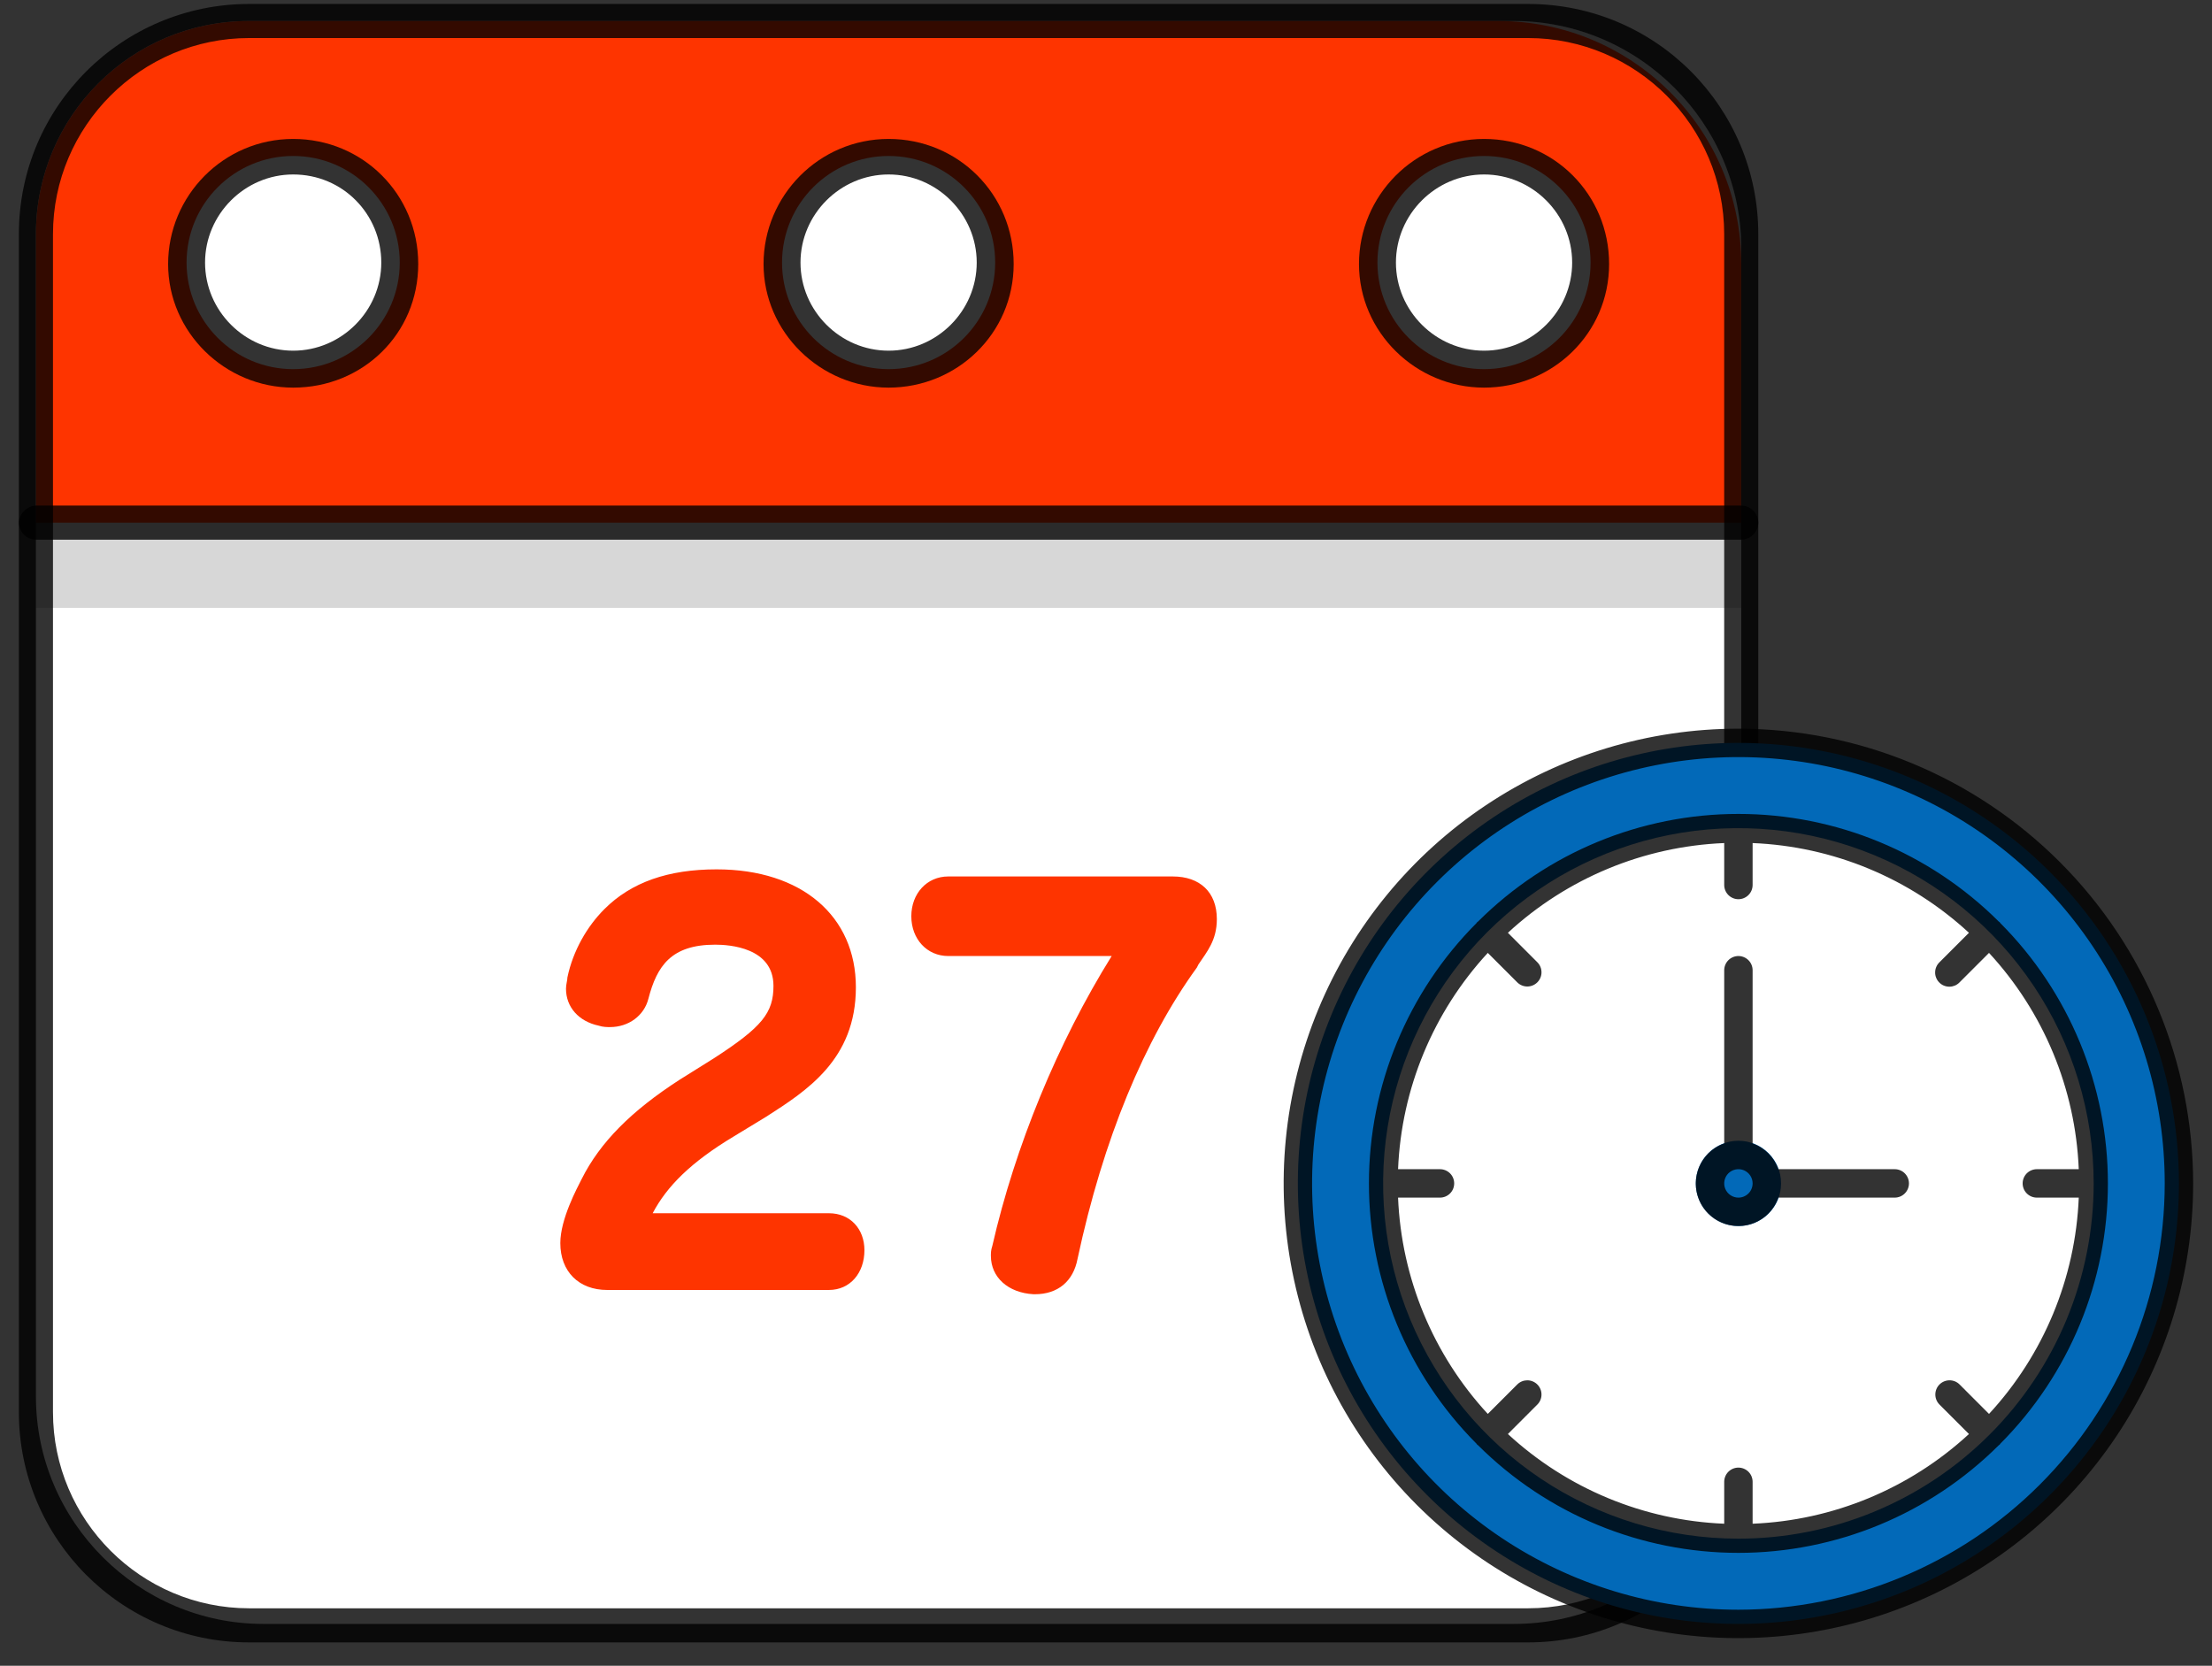 <svg width="81" height="61" viewBox="0 0 81 61" fill="none" xmlns="http://www.w3.org/2000/svg">
<rect x="0" y="0" width="81" height="61" fill="#333333" stroke="none"/>
<path d="M55.436 59.468H9.643C5.063 59.468 1.316 55.721 1.316 51.142V8.575C1.316 4.256 4.803 0.769 9.122 0.769H55.436C60.016 0.769 63.762 4.516 63.762 9.095V51.194C63.762 55.773 60.016 59.468 55.436 59.468Z" fill="white"/>
<path opacity="0.2" d="M55.436 0.769H9.122C4.803 0.769 1.316 4.256 1.316 8.575V22.261H63.762V9.095C63.762 4.464 60.016 0.769 55.436 0.769Z" fill="black" fill-opacity="0.8"/>
<path d="M1.316 8.575V19.139H63.762V9.668C63.762 4.724 59.755 0.769 54.864 0.769H9.122C4.803 0.769 1.316 4.256 1.316 8.575Z" fill="#FE3400"/>
<path d="M63.762 19.763H1.316C0.952 19.763 0.691 19.451 0.691 19.139C0.691 18.826 1.004 18.514 1.316 18.514H63.762C64.126 18.514 64.386 18.826 64.386 19.139C64.386 19.451 64.126 19.763 63.762 19.763Z" fill="black" fill-opacity="0.8"/>
<path d="M10.735 13.518C12.89 13.518 14.638 11.771 14.638 9.615C14.638 7.46 12.89 5.712 10.735 5.712C8.579 5.712 6.832 7.46 6.832 9.615C6.832 11.771 8.579 13.518 10.735 13.518Z" fill="white"/>
<path d="M54.342 13.518C56.498 13.518 58.245 11.771 58.245 9.615C58.245 7.46 56.498 5.712 54.342 5.712C52.187 5.712 50.44 7.46 50.44 9.615C50.44 11.771 52.187 13.518 54.342 13.518Z" fill="white"/>
<path d="M32.54 13.518C34.695 13.518 36.442 11.771 36.442 9.615C36.442 7.46 34.695 5.712 32.54 5.712C30.384 5.712 28.637 7.46 28.637 9.615C28.637 11.771 30.384 13.518 32.54 13.518Z" fill="white"/>
<path d="M10.736 14.195C8.238 14.195 6.156 12.166 6.156 9.668C6.156 7.17 8.186 5.088 10.736 5.088C13.286 5.088 15.315 7.118 15.315 9.668C15.315 12.218 13.286 14.195 10.736 14.195ZM10.736 6.389C8.966 6.389 7.509 7.846 7.509 9.616C7.509 11.385 8.966 12.842 10.736 12.842C12.505 12.842 13.962 11.385 13.962 9.616C13.962 7.846 12.557 6.389 10.736 6.389ZM54.344 14.195C51.846 14.195 49.764 12.166 49.764 9.668C49.764 7.17 51.794 5.088 54.344 5.088C56.894 5.088 58.923 7.118 58.923 9.668C58.923 12.218 56.841 14.195 54.344 14.195ZM54.344 6.389C52.574 6.389 51.117 7.846 51.117 9.616C51.117 11.385 52.574 12.842 54.344 12.842C56.113 12.842 57.57 11.385 57.57 9.616C57.57 7.846 56.113 6.389 54.344 6.389ZM32.54 14.195C30.042 14.195 27.96 12.166 27.96 9.668C27.96 7.17 29.99 5.088 32.54 5.088C35.09 5.088 37.119 7.118 37.119 9.668C37.119 12.218 35.037 14.195 32.54 14.195ZM32.54 6.389C30.77 6.389 29.313 7.846 29.313 9.616C29.313 11.385 30.77 12.842 32.54 12.842C34.309 12.842 35.766 11.385 35.766 9.616C35.766 7.846 34.309 6.389 32.54 6.389Z" fill="black" fill-opacity="0.8"/>
<path d="M55.956 60.145H9.122C4.438 60.145 0.691 56.346 0.691 51.714V8.575C0.691 3.891 4.49 0.145 9.122 0.145H55.956C60.639 0.145 64.386 3.943 64.386 8.575V51.714C64.386 56.346 60.639 60.145 55.956 60.145ZM9.122 1.393C5.167 1.393 1.94 4.62 1.94 8.575V51.714C1.94 55.669 5.167 58.896 9.122 58.896H55.956C59.911 58.896 63.137 55.669 63.137 51.714V8.575C63.137 4.62 59.911 1.393 55.956 1.393H9.122Z" fill="black" fill-opacity="0.8"/>
<path d="M30.353 44.429H23.9C24.42 43.44 25.305 42.556 26.866 41.619L28.063 40.891C29.52 39.954 31.341 38.809 31.341 36.155C31.341 33.553 29.364 31.836 26.242 31.836C24.473 31.836 23.119 32.304 22.131 33.293C21.506 33.917 20.986 34.802 20.778 35.791C20.778 35.895 20.726 36.051 20.726 36.207C20.726 36.884 21.194 37.404 21.923 37.56C22.079 37.612 22.235 37.612 22.339 37.612C23.015 37.612 23.588 37.196 23.744 36.571C24.056 35.374 24.577 34.594 26.19 34.594C26.71 34.594 28.323 34.698 28.323 36.103C28.323 37.092 27.907 37.612 26.138 38.757L24.889 39.538C23.119 40.682 21.975 41.827 21.298 43.18C21.142 43.492 20.518 44.637 20.518 45.522C20.518 46.563 21.194 47.239 22.235 47.239H30.353C31.133 47.239 31.654 46.615 31.654 45.782C31.654 45.002 31.133 44.429 30.353 44.429ZM42.946 32.096H34.724C33.943 32.096 33.371 32.721 33.371 33.553C33.371 34.386 33.943 35.01 34.724 35.01H40.708C38.731 38.185 37.17 41.983 36.337 45.626C36.285 45.782 36.285 45.886 36.285 45.99C36.285 46.771 36.91 47.343 37.846 47.395H37.898C38.731 47.395 39.303 46.927 39.459 46.094C40.396 41.723 41.905 38.081 43.831 35.427L43.883 35.322C44.195 34.854 44.559 34.438 44.559 33.657C44.559 32.669 43.935 32.096 42.946 32.096Z" fill="#FE3400"/>
<path d="M63.658 57.387C71.418 57.387 77.708 51.096 77.708 43.336C77.708 35.577 71.418 29.286 63.658 29.286C55.898 29.286 49.607 35.577 49.607 43.336C49.607 51.096 55.898 57.387 63.658 57.387Z" fill="white"/>
<path d="M63.659 44.898C64.521 44.898 65.22 44.199 65.22 43.337C65.22 42.474 64.521 41.775 63.659 41.775C62.797 41.775 62.098 42.474 62.098 43.337C62.098 44.199 62.797 44.898 63.659 44.898Z" fill="#0269B8"/>
<path d="M63.657 27.205C60.467 27.205 57.348 28.151 54.695 29.923C52.042 31.696 49.974 34.215 48.753 37.163C47.532 40.111 47.213 43.354 47.835 46.484C48.458 49.613 49.994 52.487 52.25 54.743C54.506 56.999 57.381 58.536 60.51 59.158C63.639 59.781 66.883 59.461 69.831 58.24C72.778 57.019 75.298 54.952 77.07 52.299C78.843 49.646 79.789 46.527 79.789 43.336C79.789 39.058 78.09 34.955 75.064 31.93C72.039 28.904 67.936 27.205 63.657 27.205ZM63.657 56.346C61.084 56.346 58.569 55.583 56.429 54.154C54.29 52.724 52.623 50.692 51.638 48.315C50.653 45.938 50.396 43.322 50.898 40.798C51.4 38.275 52.639 35.957 54.458 34.137C56.278 32.318 58.596 31.079 61.119 30.577C63.643 30.075 66.259 30.332 68.636 31.317C71.013 32.302 73.045 33.969 74.474 36.109C75.904 38.248 76.667 40.763 76.667 43.336C76.667 45.045 76.33 46.737 75.677 48.315C75.023 49.893 74.064 51.328 72.856 52.535C71.648 53.744 70.214 54.702 68.636 55.356C67.057 56.01 65.366 56.346 63.657 56.346Z" fill="#0269B8"/>
<path d="M69.382 42.816H65.123C65.046 42.598 64.921 42.401 64.757 42.237C64.594 42.074 64.396 41.949 64.178 41.871V35.531C64.178 35.393 64.124 35.26 64.026 35.163C63.928 35.065 63.796 35.01 63.658 35.01C63.52 35.01 63.388 35.065 63.29 35.163C63.193 35.26 63.138 35.393 63.138 35.531V41.871C62.889 41.958 62.667 42.107 62.492 42.304C62.317 42.5 62.194 42.738 62.136 42.995C62.077 43.252 62.085 43.519 62.158 43.772C62.231 44.025 62.367 44.255 62.553 44.441C62.739 44.627 62.97 44.763 63.223 44.836C63.475 44.909 63.743 44.917 64 44.859C64.256 44.8 64.494 44.678 64.691 44.502C64.887 44.327 65.036 44.105 65.123 43.857H69.382C69.52 43.857 69.653 43.802 69.75 43.704C69.848 43.607 69.903 43.474 69.903 43.336C69.903 43.198 69.848 43.066 69.75 42.968C69.653 42.871 69.52 42.816 69.382 42.816ZM63.658 43.857C63.555 43.857 63.455 43.826 63.369 43.769C63.283 43.712 63.217 43.63 63.177 43.535C63.138 43.44 63.128 43.336 63.148 43.235C63.168 43.134 63.217 43.041 63.29 42.968C63.363 42.896 63.456 42.846 63.557 42.826C63.657 42.806 63.762 42.816 63.857 42.855C63.952 42.895 64.034 42.962 64.091 43.047C64.148 43.133 64.178 43.233 64.178 43.336C64.178 43.474 64.124 43.607 64.026 43.704C63.928 43.802 63.796 43.857 63.658 43.857ZM73.248 33.803C73.239 33.793 73.235 33.779 73.225 33.769C73.215 33.759 73.202 33.756 73.191 33.746C70.66 31.223 67.232 29.806 63.658 29.806C60.084 29.806 56.656 31.223 54.125 33.746C54.114 33.756 54.101 33.759 54.091 33.769C54.081 33.779 54.077 33.793 54.068 33.803C51.545 36.334 50.128 39.762 50.128 43.336C50.128 46.91 51.545 50.338 54.068 52.869C54.077 52.88 54.081 52.893 54.091 52.903C54.101 52.913 54.114 52.917 54.125 52.926C56.656 55.449 60.084 56.866 63.658 56.866C67.232 56.866 70.66 55.449 73.191 52.926C73.202 52.917 73.215 52.913 73.225 52.903C73.235 52.893 73.239 52.88 73.248 52.869C75.771 50.338 77.188 46.91 77.188 43.336C77.188 39.762 75.771 36.334 73.248 33.803ZM72.835 51.778L71.754 50.696C71.656 50.6 71.524 50.546 71.387 50.547C71.25 50.548 71.118 50.603 71.021 50.7C70.924 50.797 70.87 50.928 70.869 51.065C70.868 51.202 70.922 51.334 71.018 51.432L72.1 52.514C69.933 54.514 67.125 55.679 64.178 55.799V54.264C64.178 54.126 64.124 53.994 64.026 53.896C63.928 53.799 63.796 53.744 63.658 53.744C63.52 53.744 63.388 53.799 63.29 53.896C63.193 53.994 63.138 54.126 63.138 54.264V55.799C60.191 55.679 57.383 54.514 55.217 52.514L56.298 51.432C56.395 51.334 56.448 51.202 56.447 51.065C56.447 50.928 56.392 50.797 56.295 50.7C56.198 50.603 56.067 50.548 55.929 50.547C55.792 50.547 55.661 50.6 55.563 50.696L54.481 51.778C52.48 49.611 51.316 46.803 51.195 43.857H52.73C52.868 43.857 53 43.802 53.098 43.704C53.196 43.607 53.25 43.474 53.25 43.336C53.25 43.198 53.196 43.066 53.098 42.968C53 42.871 52.868 42.816 52.73 42.816H51.195C51.316 39.869 52.48 37.062 54.481 34.895L55.563 35.977C55.661 36.073 55.792 36.126 55.929 36.126C56.067 36.125 56.198 36.07 56.295 35.973C56.392 35.876 56.447 35.745 56.447 35.608C56.448 35.471 56.395 35.339 56.298 35.241L55.217 34.159C57.383 32.158 60.191 30.994 63.138 30.873V32.408C63.138 32.546 63.193 32.679 63.29 32.776C63.388 32.874 63.52 32.929 63.658 32.929C63.796 32.929 63.928 32.874 64.026 32.776C64.124 32.679 64.178 32.546 64.178 32.408V30.873C67.125 30.994 69.933 32.158 72.1 34.159L71.018 35.241C70.969 35.289 70.929 35.346 70.903 35.41C70.876 35.473 70.862 35.541 70.862 35.61C70.861 35.679 70.874 35.747 70.901 35.81C70.927 35.874 70.965 35.932 71.014 35.98C71.062 36.029 71.12 36.068 71.184 36.094C71.248 36.12 71.316 36.133 71.384 36.133C71.453 36.133 71.521 36.118 71.585 36.092C71.648 36.065 71.705 36.026 71.753 35.977L72.835 34.895C74.836 37.062 76.001 39.869 76.121 42.816H74.586C74.448 42.816 74.316 42.871 74.218 42.968C74.121 43.066 74.066 43.198 74.066 43.336C74.066 43.474 74.121 43.607 74.218 43.704C74.316 43.802 74.448 43.857 74.586 43.857H76.121C76.001 46.803 74.836 49.611 72.835 51.778ZM63.658 26.684C60.365 26.684 57.145 27.661 54.407 29.491C51.668 31.32 49.534 33.921 48.273 36.964C47.013 40.007 46.683 43.355 47.326 46.585C47.968 49.815 49.554 52.782 51.883 55.111C54.212 57.44 57.179 59.026 60.409 59.669C63.64 60.311 66.988 59.981 70.031 58.721C73.073 57.461 75.674 55.326 77.504 52.588C79.334 49.849 80.31 46.63 80.31 43.336C80.305 38.921 78.549 34.689 75.427 31.567C72.306 28.445 68.073 26.689 63.658 26.684ZM63.658 58.948C60.57 58.948 57.552 58.032 54.985 56.317C52.417 54.601 50.417 52.163 49.235 49.31C48.053 46.458 47.744 43.319 48.347 40.291C48.949 37.262 50.436 34.481 52.619 32.297C54.802 30.114 57.584 28.627 60.612 28.025C63.641 27.422 66.78 27.732 69.632 28.913C72.485 30.095 74.923 32.096 76.638 34.663C78.354 37.23 79.269 40.249 79.269 43.336C79.265 47.475 77.619 51.443 74.692 54.37C71.765 57.297 67.797 58.943 63.658 58.948Z" fill="black" fill-opacity="0.8"/>
</svg>
